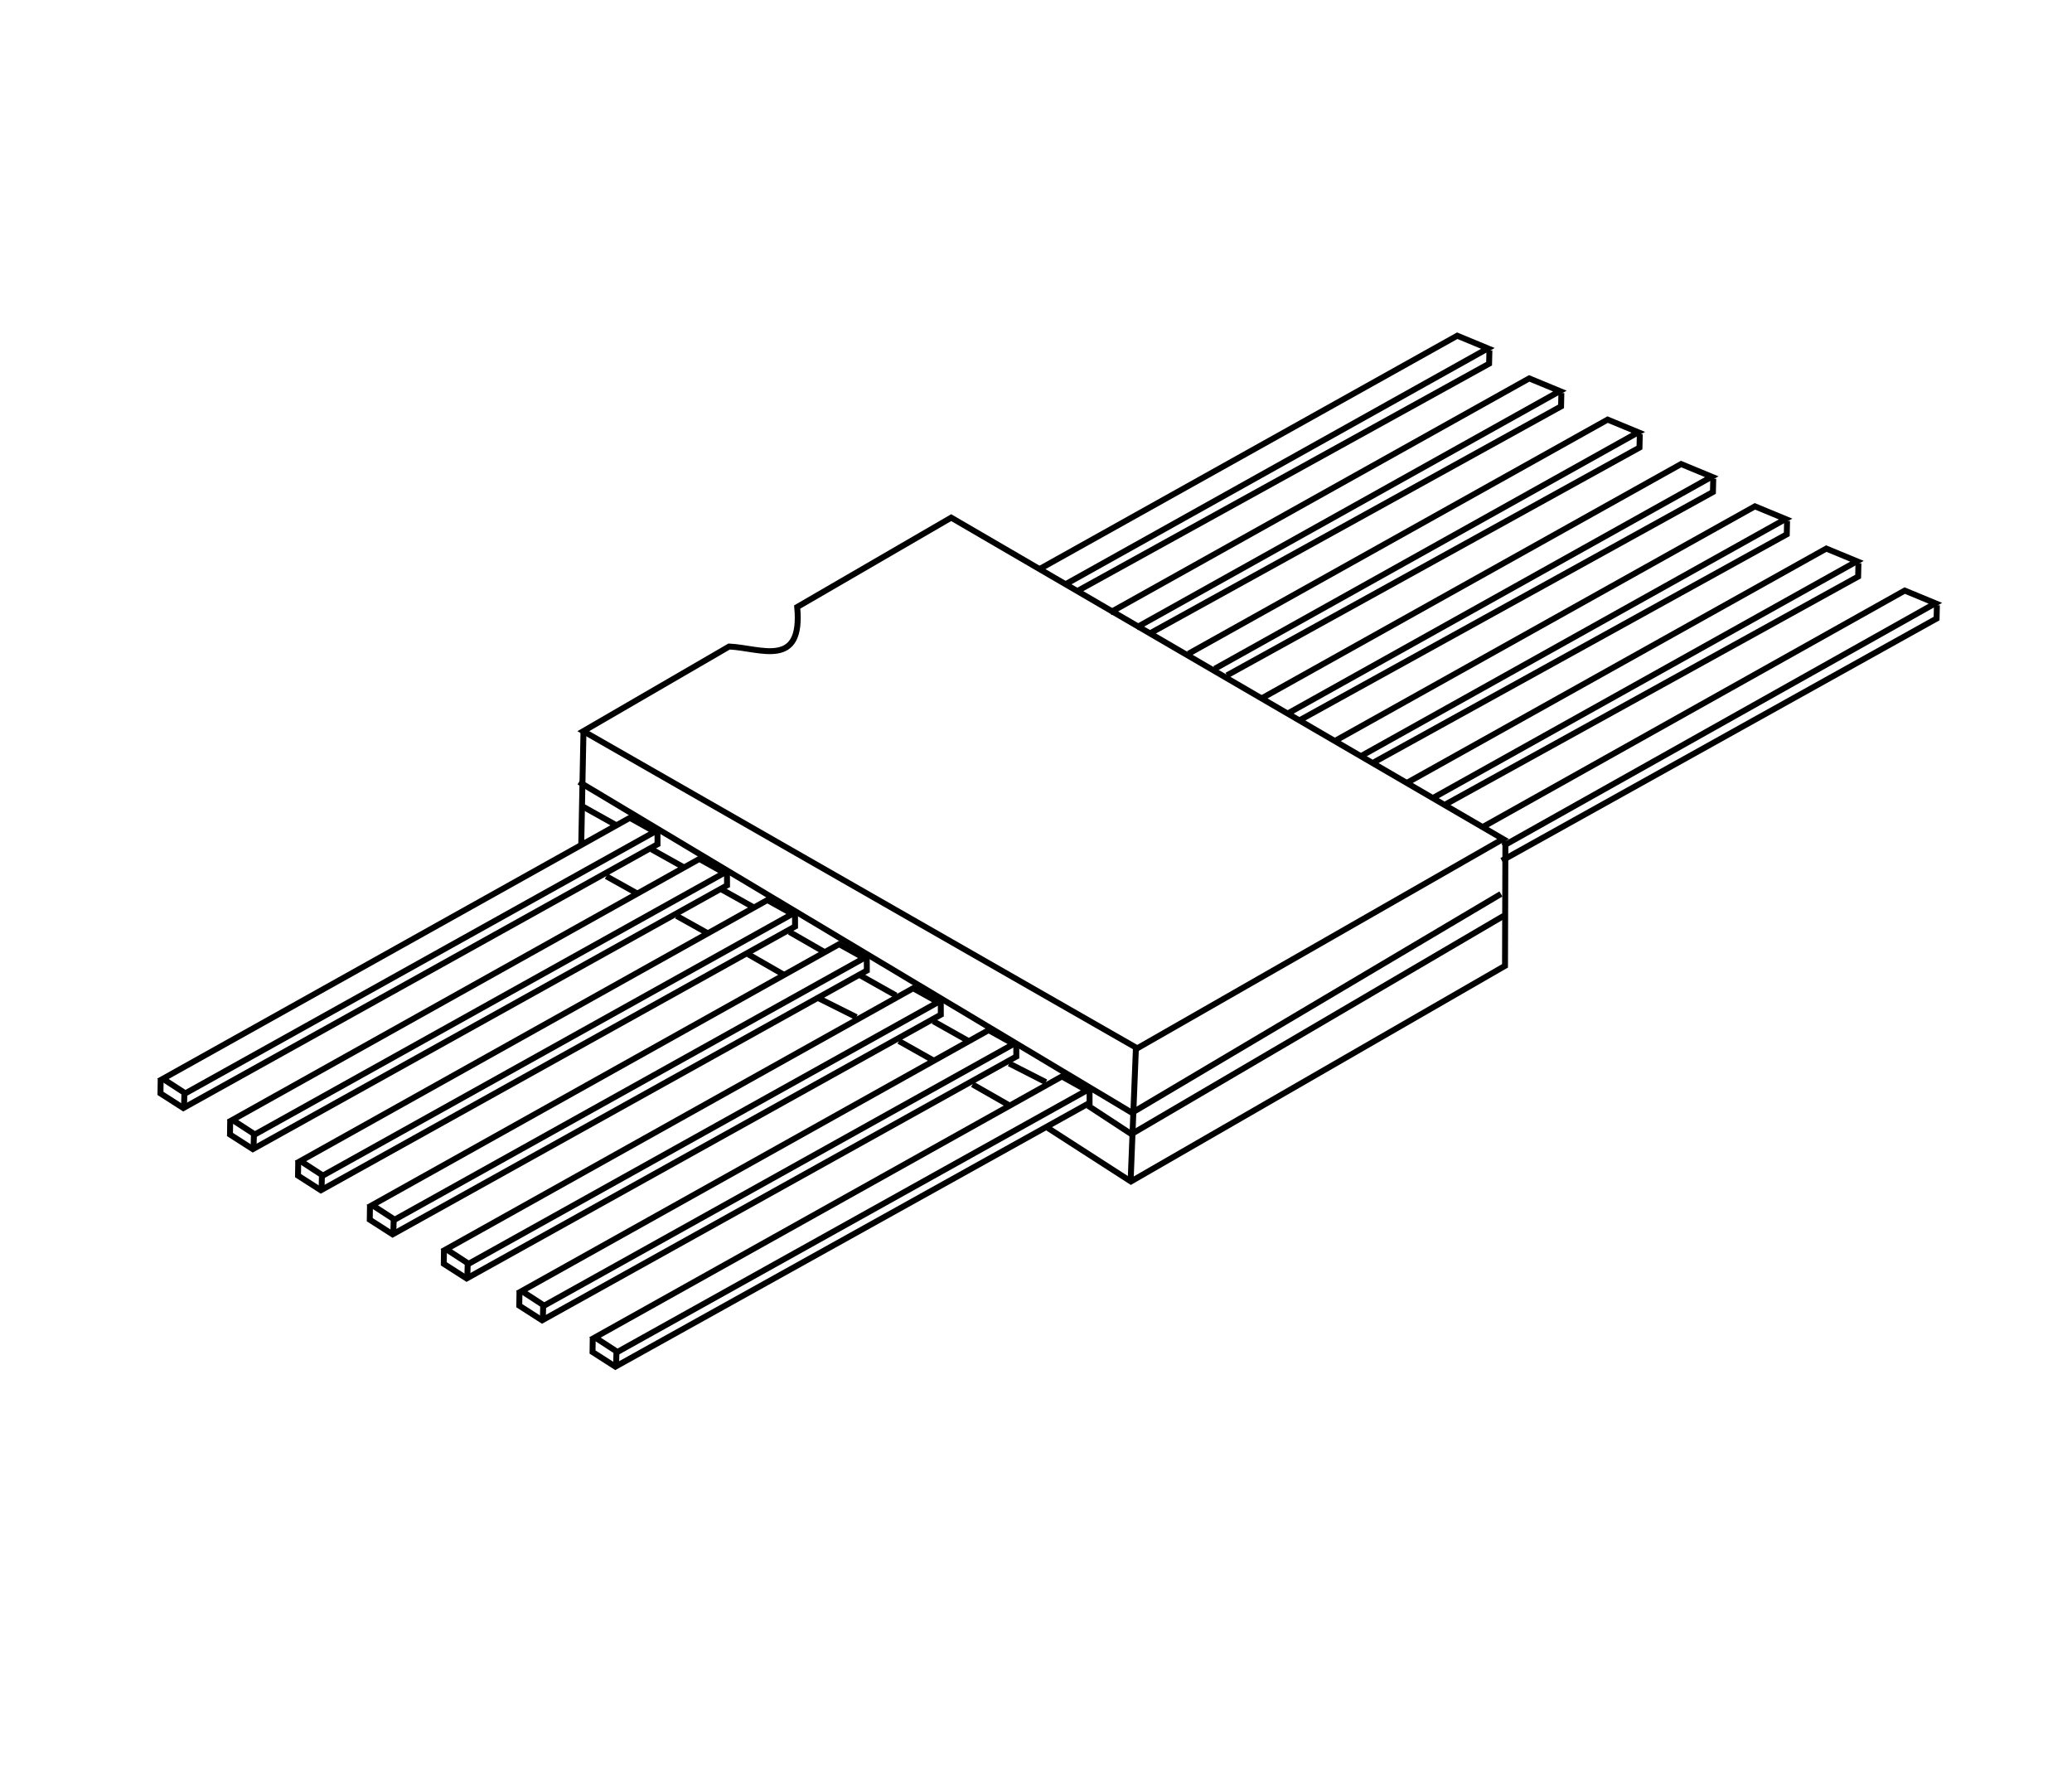 <?xml version="1.0" encoding="UTF-8" standalone="no"?>
<!-- Created with Inkscape (http://www.inkscape.org/) -->
<svg
   xmlns:dc="http://purl.org/dc/elements/1.1/"
   xmlns:cc="http://web.resource.org/cc/"
   xmlns:rdf="http://www.w3.org/1999/02/22-rdf-syntax-ns#"
   xmlns:svg="http://www.w3.org/2000/svg"
   xmlns="http://www.w3.org/2000/svg"
   xmlns:sodipodi="http://sodipodi.sourceforge.net/DTD/sodipodi-0.dtd"
   xmlns:inkscape="http://www.inkscape.org/namespaces/inkscape"
   width="350"
   height="300"
   id="svg18629"
   sodipodi:version="0.32"
   inkscape:version="0.45.1"
   sodipodi:docbase="/home/zymos/chip/package/homemade/next"
   sodipodi:docname="ic-package-FlatPAK.svg"
   inkscape:output_extension="org.inkscape.output.svg.inkscape"
   version="1.0">
  <defs
     id="defs18631" />
  <sodipodi:namedview
     id="base"
     pagecolor="#ffffff"
     bordercolor="#666666"
     borderopacity="1.0"
     gridtolerance="10000"
     guidetolerance="10"
     objecttolerance="10"
     inkscape:pageopacity="0.0"
     inkscape:pageshadow="2"
     inkscape:zoom="0.35"
     inkscape:cx="489.28571"
     inkscape:cy="291.42857"
     inkscape:document-units="px"
     inkscape:current-layer="layer1"
     inkscape:window-width="697"
     inkscape:window-height="581"
     inkscape:window-x="401"
     inkscape:window-y="68"
     width="350px"
     height="300px" />
  <g
     inkscape:label="Layer 1"
     inkscape:groupmode="layer"
     id="layer1">
    <g
       id="g5570"
       transform="translate(-322.883,-241.871)">
      <path
         sodipodi:nodetypes="ccccccc"
         id="path5424"
         d="M 421.416,365.388 L 514.988,418.959 L 576.773,383.602 L 483.559,329.316 L 457.546,344.416 C 458.539,354.91 451.323,351.333 446.051,351.088 L 421.416,365.388 z "
         style="fill:none;fill-rule:evenodd;stroke:#000000;stroke-width:1px;stroke-linecap:butt;stroke-linejoin:miter;stroke-opacity:1" />
      <path
         sodipodi:nodetypes="cccc"
         id="path5426"
         d="M 577.174,383.876 L 577.109,405.031 L 513.916,441.459 L 499.797,432.361"
         style="fill:none;fill-rule:evenodd;stroke:#000000;stroke-width:1px;stroke-linecap:butt;stroke-linejoin:miter;stroke-opacity:1" />
      <path
         sodipodi:nodetypes="cccc"
         id="path5428"
         d="M 576.416,392.888 L 514.095,429.852 L 420.702,373.959 L 420.702,373.959"
         style="fill:none;fill-rule:evenodd;stroke:#000000;stroke-width:1px;stroke-linecap:butt;stroke-linejoin:miter;stroke-opacity:1" />
      <path
         id="path5430"
         d="M 576.884,396.586 L 514.002,433.457 L 506.678,428.659"
         style="fill:none;fill-rule:evenodd;stroke:#000000;stroke-width:1px;stroke-linecap:butt;stroke-linejoin:miter;stroke-opacity:1" />
      <g
         transform="translate(-482.513,-56.124)"
         id="g5432">
        <path
           style="fill:none;fill-rule:evenodd;stroke:#000000;stroke-width:1px;stroke-linecap:butt;stroke-linejoin:miter;stroke-opacity:1"
           d="M 909.69,526.385 L 905.902,523.923 L 984.768,479.844 L 988.987,482.191 L 909.69,526.385 z "
           id="path5434"
           sodipodi:nodetypes="ccccc" />
        <path
           style="fill:none;fill-rule:evenodd;stroke:#000000;stroke-width:1px;stroke-linecap:butt;stroke-linejoin:miter;stroke-opacity:1"
           d="M 905.523,523.86 L 905.486,526.392 L 909.348,528.865 L 989.56,484.239"
           id="path5436"
           sodipodi:nodetypes="cccc" />
        <path
           style="fill:none;fill-rule:evenodd;stroke:#000000;stroke-width:1px;stroke-linecap:butt;stroke-linejoin:miter;stroke-opacity:1"
           d="M 989.44,482.206 L 989.448,484.656"
           id="path5438"
           sodipodi:nodetypes="cc" />
        <path
           style="fill:none;fill-rule:evenodd;stroke:#000000;stroke-width:1px;stroke-linecap:butt;stroke-linejoin:miter;stroke-opacity:1"
           d="M 909.53,526.294 L 909.467,528.63"
           id="path5440"
           sodipodi:nodetypes="cc" />
      </g>
      <g
         transform="translate(-494.888,-63.953)"
         id="g5442">
        <path
           style="fill:none;fill-rule:evenodd;stroke:#000000;stroke-width:1px;stroke-linecap:butt;stroke-linejoin:miter;stroke-opacity:1"
           d="M 909.69,526.385 L 905.902,523.923 L 984.768,479.844 L 988.987,482.191 L 909.69,526.385 z "
           id="path5444"
           sodipodi:nodetypes="ccccc" />
        <path
           style="fill:none;fill-rule:evenodd;stroke:#000000;stroke-width:1px;stroke-linecap:butt;stroke-linejoin:miter;stroke-opacity:1"
           d="M 905.523,523.86 L 905.486,526.392 L 909.348,528.865 L 989.56,484.239"
           id="path5446"
           sodipodi:nodetypes="cccc" />
        <path
           style="fill:none;fill-rule:evenodd;stroke:#000000;stroke-width:1px;stroke-linecap:butt;stroke-linejoin:miter;stroke-opacity:1"
           d="M 989.44,482.206 L 989.448,484.656"
           id="path5448"
           sodipodi:nodetypes="cc" />
        <path
           style="fill:none;fill-rule:evenodd;stroke:#000000;stroke-width:1px;stroke-linecap:butt;stroke-linejoin:miter;stroke-opacity:1"
           d="M 909.53,526.294 L 909.467,528.63"
           id="path5450"
           sodipodi:nodetypes="cc" />
      </g>
      <g
         transform="translate(-507.641,-71.024)"
         id="g5452">
        <path
           style="fill:none;fill-rule:evenodd;stroke:#000000;stroke-width:1px;stroke-linecap:butt;stroke-linejoin:miter;stroke-opacity:1"
           d="M 909.69,526.385 L 905.902,523.923 L 984.768,479.844 L 988.987,482.191 L 909.69,526.385 z "
           id="path5454"
           sodipodi:nodetypes="ccccc" />
        <path
           style="fill:none;fill-rule:evenodd;stroke:#000000;stroke-width:1px;stroke-linecap:butt;stroke-linejoin:miter;stroke-opacity:1"
           d="M 905.523,523.86 L 905.486,526.392 L 909.348,528.865 L 989.56,484.239"
           id="path5456"
           sodipodi:nodetypes="cccc" />
        <path
           style="fill:none;fill-rule:evenodd;stroke:#000000;stroke-width:1px;stroke-linecap:butt;stroke-linejoin:miter;stroke-opacity:1"
           d="M 989.44,482.206 L 989.448,484.656"
           id="path5458"
           sodipodi:nodetypes="cc" />
        <path
           style="fill:none;fill-rule:evenodd;stroke:#000000;stroke-width:1px;stroke-linecap:butt;stroke-linejoin:miter;stroke-opacity:1"
           d="M 909.53,526.294 L 909.467,528.63"
           id="path5460"
           sodipodi:nodetypes="cc" />
      </g>
      <g
         transform="translate(-520.142,-78.474)"
         id="g5462">
        <path
           style="fill:none;fill-rule:evenodd;stroke:#000000;stroke-width:1px;stroke-linecap:butt;stroke-linejoin:miter;stroke-opacity:1"
           d="M 909.69,526.385 L 905.902,523.923 L 984.768,479.844 L 988.987,482.191 L 909.69,526.385 z "
           id="path5464"
           sodipodi:nodetypes="ccccc" />
        <path
           style="fill:none;fill-rule:evenodd;stroke:#000000;stroke-width:1px;stroke-linecap:butt;stroke-linejoin:miter;stroke-opacity:1"
           d="M 905.523,523.86 L 905.486,526.392 L 909.348,528.865 L 989.56,484.239"
           id="path5466"
           sodipodi:nodetypes="cccc" />
        <path
           style="fill:none;fill-rule:evenodd;stroke:#000000;stroke-width:1px;stroke-linecap:butt;stroke-linejoin:miter;stroke-opacity:1"
           d="M 989.44,482.206 L 989.448,484.656"
           id="path5468"
           sodipodi:nodetypes="cc" />
        <path
           style="fill:none;fill-rule:evenodd;stroke:#000000;stroke-width:1px;stroke-linecap:butt;stroke-linejoin:miter;stroke-opacity:1"
           d="M 909.53,526.294 L 909.467,528.63"
           id="path5470"
           sodipodi:nodetypes="cc" />
      </g>
      <g
         transform="translate(-532.263,-85.924)"
         id="g5472">
        <path
           style="fill:none;fill-rule:evenodd;stroke:#000000;stroke-width:1px;stroke-linecap:butt;stroke-linejoin:miter;stroke-opacity:1"
           d="M 909.69,526.385 L 905.902,523.923 L 984.768,479.844 L 988.987,482.191 L 909.69,526.385 z "
           id="path5474"
           sodipodi:nodetypes="ccccc" />
        <path
           style="fill:none;fill-rule:evenodd;stroke:#000000;stroke-width:1px;stroke-linecap:butt;stroke-linejoin:miter;stroke-opacity:1"
           d="M 905.523,523.86 L 905.486,526.392 L 909.348,528.865 L 989.56,484.239"
           id="path5476"
           sodipodi:nodetypes="cccc" />
        <path
           style="fill:none;fill-rule:evenodd;stroke:#000000;stroke-width:1px;stroke-linecap:butt;stroke-linejoin:miter;stroke-opacity:1"
           d="M 989.44,482.206 L 989.448,484.656"
           id="path5478"
           sodipodi:nodetypes="cc" />
        <path
           style="fill:none;fill-rule:evenodd;stroke:#000000;stroke-width:1px;stroke-linecap:butt;stroke-linejoin:miter;stroke-opacity:1"
           d="M 909.53,526.294 L 909.467,528.63"
           id="path5480"
           sodipodi:nodetypes="cc" />
      </g>
      <g
         transform="translate(-543.754,-92.869)"
         id="g5482">
        <path
           style="fill:none;fill-rule:evenodd;stroke:#000000;stroke-width:1px;stroke-linecap:butt;stroke-linejoin:miter;stroke-opacity:1"
           d="M 909.69,526.385 L 905.902,523.923 L 984.768,479.844 L 988.987,482.191 L 909.69,526.385 z "
           id="path5484"
           sodipodi:nodetypes="ccccc" />
        <path
           style="fill:none;fill-rule:evenodd;stroke:#000000;stroke-width:1px;stroke-linecap:butt;stroke-linejoin:miter;stroke-opacity:1"
           d="M 905.523,523.86 L 905.486,526.392 L 909.348,528.865 L 989.56,484.239"
           id="path5486"
           sodipodi:nodetypes="cccc" />
        <path
           style="fill:none;fill-rule:evenodd;stroke:#000000;stroke-width:1px;stroke-linecap:butt;stroke-linejoin:miter;stroke-opacity:1"
           d="M 989.44,482.206 L 989.448,484.656"
           id="path5488"
           sodipodi:nodetypes="cc" />
        <path
           style="fill:none;fill-rule:evenodd;stroke:#000000;stroke-width:1px;stroke-linecap:butt;stroke-linejoin:miter;stroke-opacity:1"
           d="M 909.53,526.294 L 909.467,528.63"
           id="path5490"
           sodipodi:nodetypes="cc" />
      </g>
      <g
         transform="translate(-555.497,-99.813)"
         id="g5492">
        <path
           style="fill:none;fill-rule:evenodd;stroke:#000000;stroke-width:1px;stroke-linecap:butt;stroke-linejoin:miter;stroke-opacity:1"
           d="M 909.69,526.385 L 905.902,523.923 L 984.768,479.844 L 988.987,482.191 L 909.69,526.385 z "
           id="path5494"
           sodipodi:nodetypes="ccccc" />
        <path
           style="fill:none;fill-rule:evenodd;stroke:#000000;stroke-width:1px;stroke-linecap:butt;stroke-linejoin:miter;stroke-opacity:1"
           d="M 905.523,523.86 L 905.486,526.392 L 909.348,528.865 L 989.56,484.239"
           id="path5496"
           sodipodi:nodetypes="cccc" />
        <path
           style="fill:none;fill-rule:evenodd;stroke:#000000;stroke-width:1px;stroke-linecap:butt;stroke-linejoin:miter;stroke-opacity:1"
           d="M 989.44,482.206 L 989.448,484.656"
           id="path5498"
           sodipodi:nodetypes="cc" />
        <path
           style="fill:none;fill-rule:evenodd;stroke:#000000;stroke-width:1px;stroke-linecap:butt;stroke-linejoin:miter;stroke-opacity:1"
           d="M 909.53,526.294 L 909.467,528.63"
           id="path5500"
           sodipodi:nodetypes="cc" />
      </g>
      <path
         id="path5502"
         d="M 421.447,365.271 L 421.068,384.464"
         style="fill:none;fill-rule:evenodd;stroke:#000000;stroke-width:1px;stroke-linecap:butt;stroke-linejoin:miter;stroke-opacity:1" />
      <path
         sodipodi:nodetypes="cc"
         inkscape:transform-center-y="0.88388346"
         id="path5504"
         d="M 432.937,385.348 L 438.367,388.379"
         style="fill:none;fill-rule:evenodd;stroke:#000000;stroke-width:1px;stroke-linecap:butt;stroke-linejoin:miter;stroke-opacity:1" />
      <path
         sodipodi:nodetypes="cc"
         inkscape:transform-center-y="0.88388346"
         id="path5506"
         d="M 421.384,378.151 L 426.813,381.181"
         style="fill:none;fill-rule:evenodd;stroke:#000000;stroke-width:1px;stroke-linecap:butt;stroke-linejoin:miter;stroke-opacity:1" />
      <path
         sodipodi:nodetypes="cc"
         inkscape:transform-center-y="0.88388346"
         id="path5508"
         d="M 425.298,389.894 L 430.728,392.924"
         style="fill:none;fill-rule:evenodd;stroke:#000000;stroke-width:1px;stroke-linecap:butt;stroke-linejoin:miter;stroke-opacity:1" />
      <path
         sodipodi:nodetypes="cc"
         inkscape:transform-center-y="0.88388346"
         id="path5510"
         d="M 437.167,396.586 L 442.597,399.617"
         style="fill:none;fill-rule:evenodd;stroke:#000000;stroke-width:1px;stroke-linecap:butt;stroke-linejoin:miter;stroke-opacity:1" />
      <path
         sodipodi:nodetypes="cc"
         inkscape:transform-center-y="0.88388346"
         id="path5512"
         d="M 444.617,392.04 L 450.047,395.071"
         style="fill:none;fill-rule:evenodd;stroke:#000000;stroke-width:1px;stroke-linecap:butt;stroke-linejoin:miter;stroke-opacity:1" />
      <path
         sodipodi:nodetypes="cc"
         inkscape:transform-center-y="0.88388346"
         id="path5514"
         d="M 480.541,414.39 L 486.602,417.799"
         style="fill:none;fill-rule:evenodd;stroke:#000000;stroke-width:1px;stroke-linecap:butt;stroke-linejoin:miter;stroke-opacity:1" />
      <path
         sodipodi:nodetypes="cc"
         inkscape:transform-center-y="0.88388346"
         id="path5516"
         d="M 474.732,417.736 L 480.793,421.146"
         style="fill:none;fill-rule:evenodd;stroke:#000000;stroke-width:1px;stroke-linecap:butt;stroke-linejoin:miter;stroke-opacity:1" />
      <path
         sodipodi:nodetypes="cc"
         inkscape:transform-center-y="0.88388346"
         id="path5518"
         d="M 468.166,406.625 L 474.227,410.034"
         style="fill:none;fill-rule:evenodd;stroke:#000000;stroke-width:1px;stroke-linecap:butt;stroke-linejoin:miter;stroke-opacity:1" />
      <path
         sodipodi:nodetypes="cc"
         inkscape:transform-center-y="0.88388346"
         id="path5520"
         d="M 461.222,410.539 L 467.535,413.696"
         style="fill:none;fill-rule:evenodd;stroke:#000000;stroke-width:1px;stroke-linecap:butt;stroke-linejoin:miter;stroke-opacity:1" />
      <path
         sodipodi:nodetypes="cc"
         inkscape:transform-center-y="0.88388346"
         id="path5522"
         d="M 449.289,403.089 L 455.224,406.498"
         style="fill:none;fill-rule:evenodd;stroke:#000000;stroke-width:1px;stroke-linecap:butt;stroke-linejoin:miter;stroke-opacity:1" />
      <path
         sodipodi:nodetypes="cc"
         inkscape:transform-center-y="0.88388346"
         id="path5524"
         d="M 487.17,425.06 L 493.357,428.595"
         style="fill:none;fill-rule:evenodd;stroke:#000000;stroke-width:1px;stroke-linecap:butt;stroke-linejoin:miter;stroke-opacity:1" />
      <path
         sodipodi:nodetypes="cc"
         inkscape:transform-center-y="0.88388346"
         id="path5526"
         d="M 493.357,421.524 L 499.544,424.681"
         style="fill:none;fill-rule:evenodd;stroke:#000000;stroke-width:1px;stroke-linecap:butt;stroke-linejoin:miter;stroke-opacity:1" />
      <path
         sodipodi:nodetypes="cc"
         inkscape:transform-center-y="0.88388346"
         id="path5528"
         d="M 456.234,399.301 L 462.169,402.71"
         style="fill:none;fill-rule:evenodd;stroke:#000000;stroke-width:1px;stroke-linecap:butt;stroke-linejoin:miter;stroke-opacity:1" />
      <path
         sodipodi:nodetypes="cccc"
         id="path5530"
         d="M 573.559,381.459 L 644.631,341.638 L 649.809,343.781 L 576.752,384.8"
         style="fill:none;fill-rule:evenodd;stroke:#000000;stroke-width:1px;stroke-linecap:butt;stroke-linejoin:miter;stroke-opacity:1" />
      <path
         sodipodi:nodetypes="ccc"
         id="path5532"
         d="M 650.062,344.107 L 650.009,346.363 L 576.573,387.256"
         style="fill:none;fill-rule:evenodd;stroke:#000000;stroke-width:1px;stroke-linecap:butt;stroke-linejoin:miter;stroke-opacity:1" />
      <path
         sodipodi:nodetypes="cccc"
         id="path5534"
         d="M 560.576,374.096 L 631.379,334.543 L 636.558,336.685 L 565.018,376.633"
         style="fill:none;fill-rule:evenodd;stroke:#000000;stroke-width:1px;stroke-linecap:butt;stroke-linejoin:miter;stroke-opacity:1" />
      <path
         sodipodi:nodetypes="ccc"
         id="path5536"
         d="M 636.81,337.012 L 636.758,339.268 L 567.072,377.751"
         style="fill:none;fill-rule:evenodd;stroke:#000000;stroke-width:1px;stroke-linecap:butt;stroke-linejoin:miter;stroke-opacity:1" />
      <g
         transform="translate(-569.23,11.837)"
         id="g5538">
        <path
           style="fill:none;fill-rule:evenodd;stroke:#000000;stroke-width:1px;stroke-linecap:butt;stroke-linejoin:miter;stroke-opacity:1"
           d="M 1117.75,355.124 L 1188.553,315.57 L 1193.732,317.713 L 1122.192,357.661"
           id="path5540"
           sodipodi:nodetypes="cccc" />
        <path
           style="fill:none;fill-rule:evenodd;stroke:#000000;stroke-width:1px;stroke-linecap:butt;stroke-linejoin:miter;stroke-opacity:1"
           d="M 1193.984,318.04 L 1193.932,320.296 L 1124.246,358.778"
           id="path5542"
           sodipodi:nodetypes="ccc" />
      </g>
      <g
         transform="translate(-581.701,4.693)"
         id="g5544">
        <path
           style="fill:none;fill-rule:evenodd;stroke:#000000;stroke-width:1px;stroke-linecap:butt;stroke-linejoin:miter;stroke-opacity:1"
           d="M 1117.75,355.124 L 1188.553,315.57 L 1193.732,317.713 L 1122.192,357.661"
           id="path5546"
           sodipodi:nodetypes="cccc" />
        <path
           style="fill:none;fill-rule:evenodd;stroke:#000000;stroke-width:1px;stroke-linecap:butt;stroke-linejoin:miter;stroke-opacity:1"
           d="M 1193.984,318.04 L 1193.932,320.296 L 1124.246,358.778"
           id="path5548"
           sodipodi:nodetypes="ccc" />
      </g>
      <g
         transform="translate(-594.109,-2.815)"
         id="g5550">
        <path
           style="fill:none;fill-rule:evenodd;stroke:#000000;stroke-width:1px;stroke-linecap:butt;stroke-linejoin:miter;stroke-opacity:1"
           d="M 1117.75,355.124 L 1188.553,315.57 L 1193.732,317.713 L 1122.192,357.661"
           id="path5552"
           sodipodi:nodetypes="cccc" />
        <path
           style="fill:none;fill-rule:evenodd;stroke:#000000;stroke-width:1px;stroke-linecap:butt;stroke-linejoin:miter;stroke-opacity:1"
           d="M 1193.984,318.04 L 1193.932,320.296 L 1124.246,358.778"
           id="path5554"
           sodipodi:nodetypes="ccc" />
      </g>
      <g
         transform="translate(-607.356,-9.776)"
         id="g5556">
        <path
           style="fill:none;fill-rule:evenodd;stroke:#000000;stroke-width:1px;stroke-linecap:butt;stroke-linejoin:miter;stroke-opacity:1"
           d="M 1117.75,355.124 L 1188.553,315.57 L 1193.732,317.713 L 1122.192,357.661"
           id="path5558"
           sodipodi:nodetypes="cccc" />
        <path
           style="fill:none;fill-rule:evenodd;stroke:#000000;stroke-width:1px;stroke-linecap:butt;stroke-linejoin:miter;stroke-opacity:1"
           d="M 1193.984,318.04 L 1193.932,320.296 L 1124.246,358.778"
           id="path5560"
           sodipodi:nodetypes="ccc" />
      </g>
      <g
         transform="translate(-619.511,-16.988)"
         id="g5562">
        <path
           style="fill:none;fill-rule:evenodd;stroke:#000000;stroke-width:1px;stroke-linecap:butt;stroke-linejoin:miter;stroke-opacity:1"
           d="M 1117.75,355.124 L 1188.553,315.57 L 1193.732,317.713 L 1122.192,357.661"
           id="path5564"
           sodipodi:nodetypes="cccc" />
        <path
           style="fill:none;fill-rule:evenodd;stroke:#000000;stroke-width:1px;stroke-linecap:butt;stroke-linejoin:miter;stroke-opacity:1"
           d="M 1193.984,318.04 L 1193.932,320.296 L 1124.246,358.778"
           id="path5566"
           sodipodi:nodetypes="ccc" />
      </g>
      <path
         sodipodi:nodetypes="cc"
         id="path5568"
         d="M 514.76,418.936 L 513.876,441.159"
         style="fill:none;fill-rule:evenodd;stroke:#000000;stroke-width:1px;stroke-linecap:butt;stroke-linejoin:miter;stroke-opacity:1" />
    </g>
  </g>
</svg>
